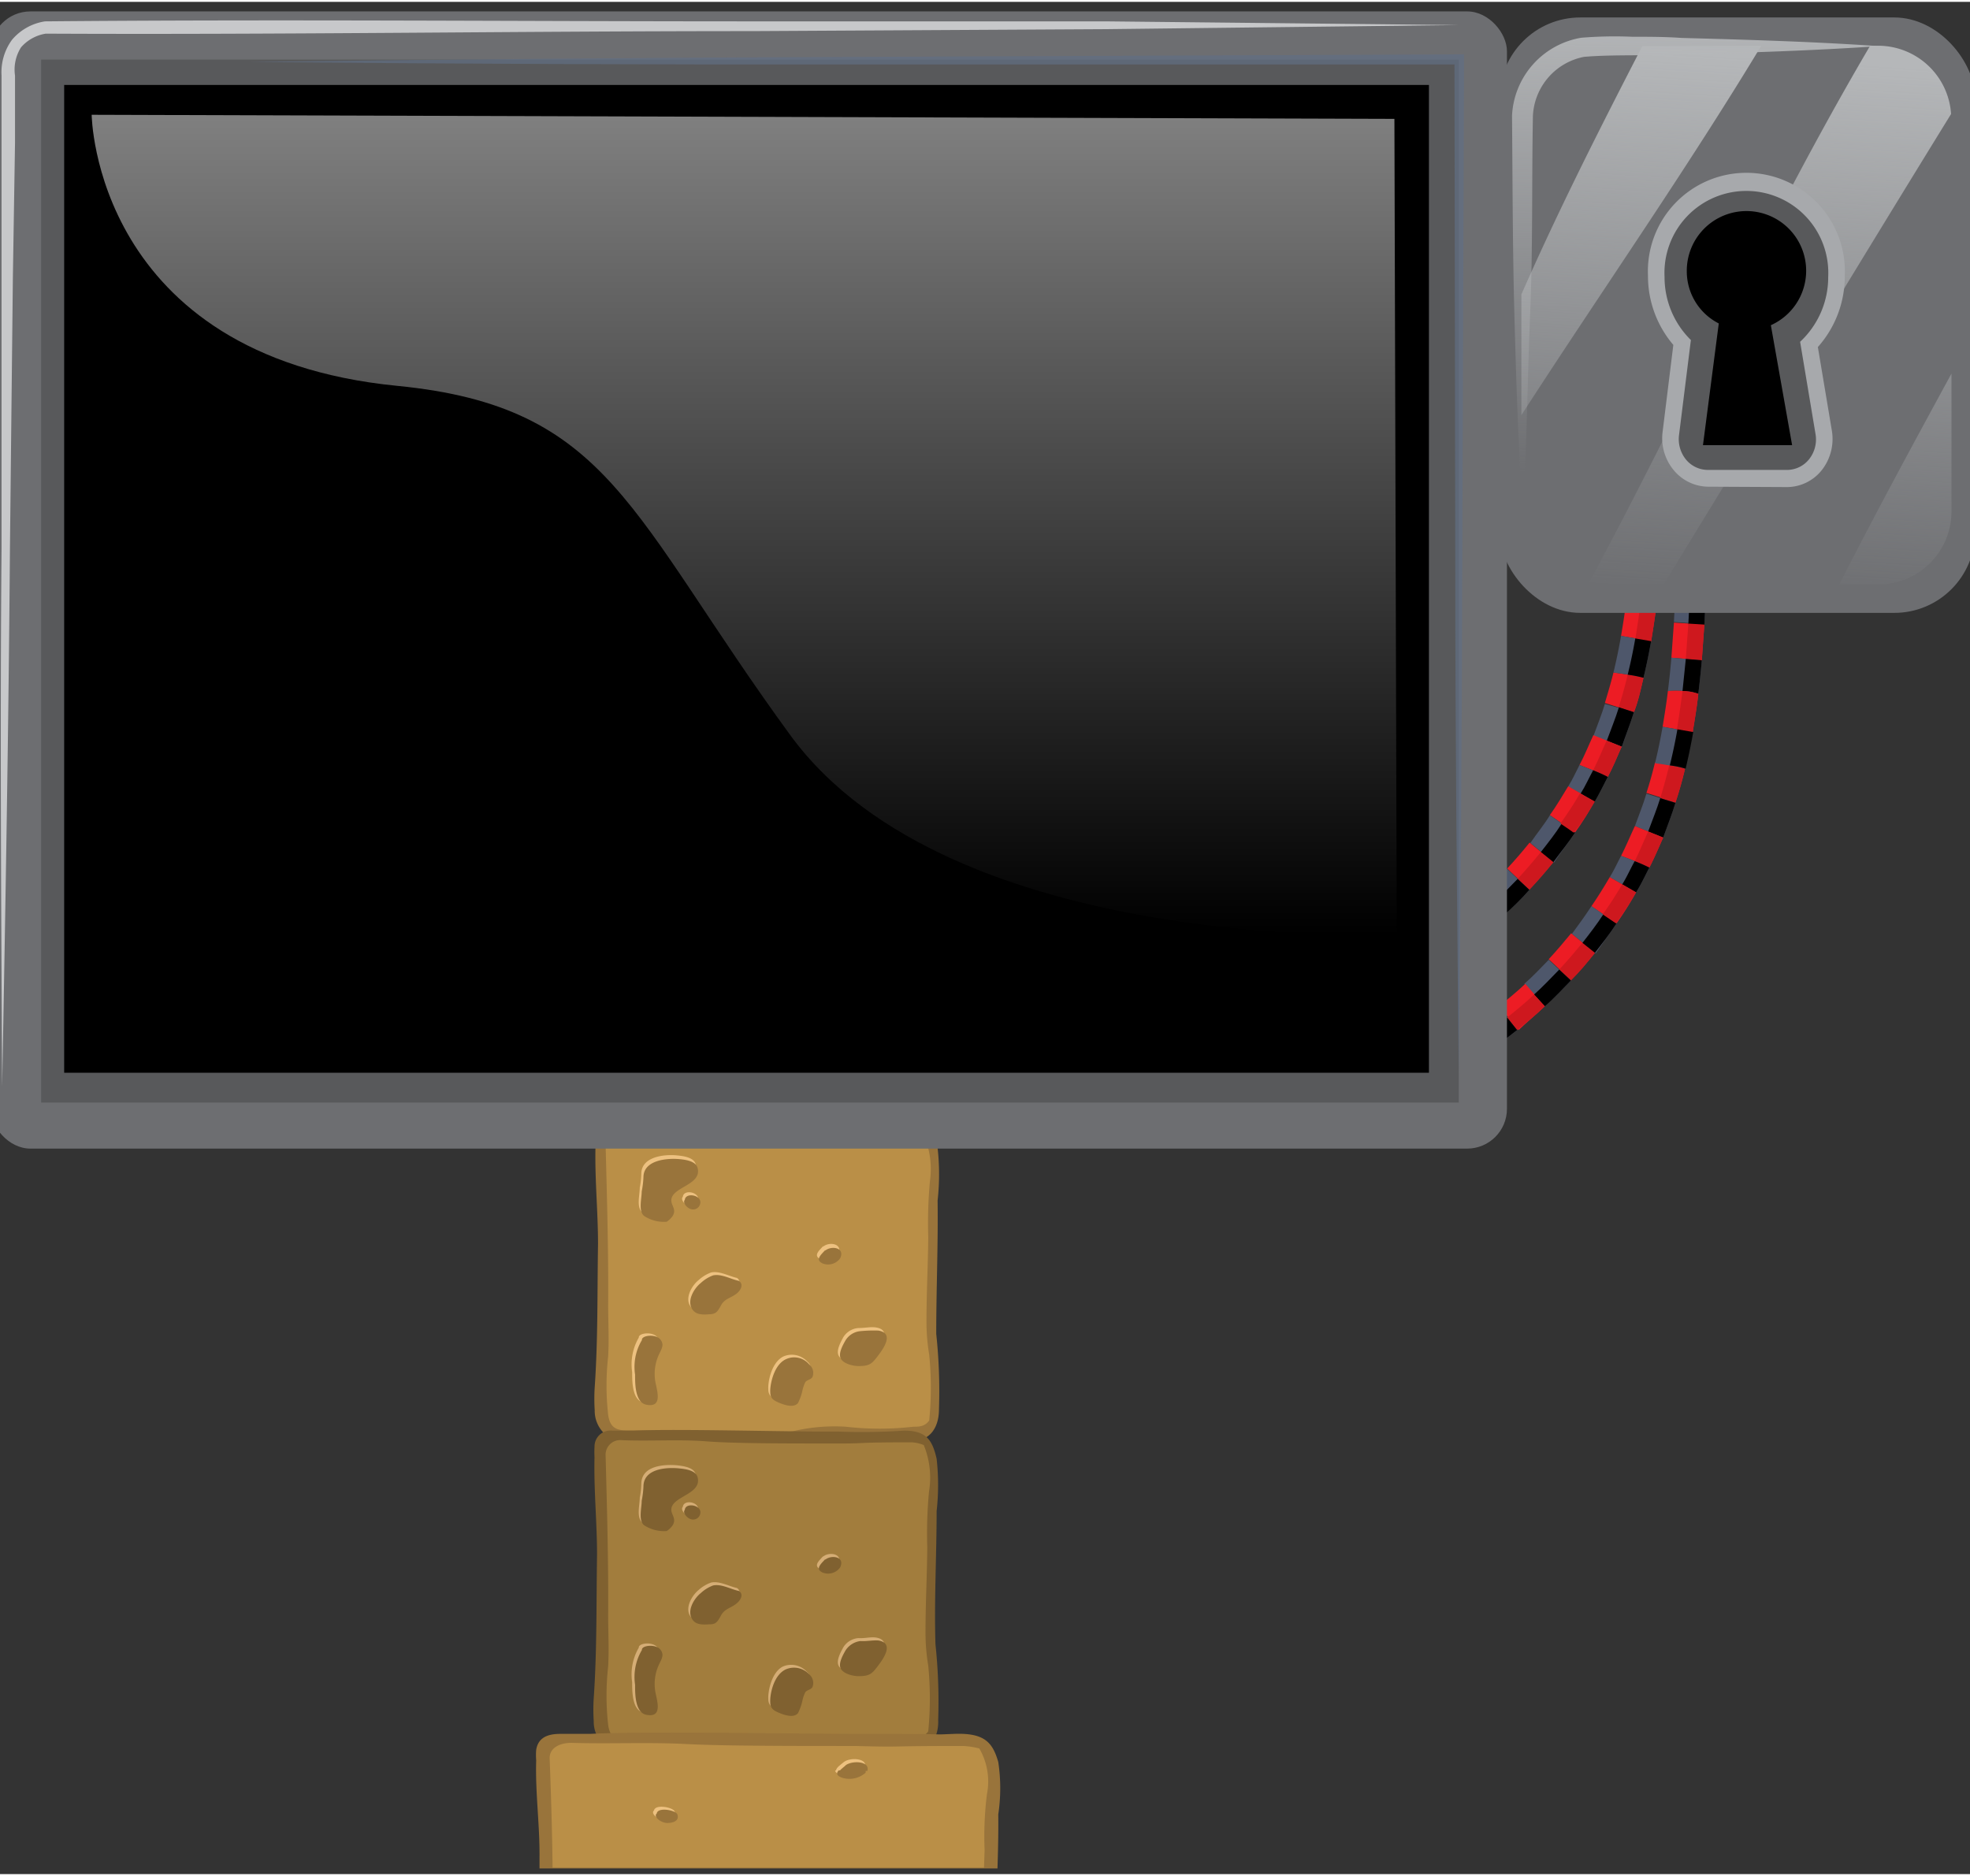 <svg id="Layer_1" width="63px" height="60px" data-name="Layer 1" xmlns="http://www.w3.org/2000/svg" xmlns:xlink="http://www.w3.org/1999/xlink" viewBox="0 0 101 96"><rect x="0" y="0" width="101" height="96" fill="#333333" stroke="none"/><defs><style>.cls-1{fill:#4e576b;}.cls-2{fill:#ed1c24;}.cls-3{fill:#ce181e;}.cls-4{fill:#6d6e71;}.cls-5{fill:url(#linear-gradient);}.cls-6{fill:#a7a9ac;}.cls-7{fill:#58595b;}.cls-8{fill:#99743b;}.cls-9{fill:#ba8f47;}.cls-10{fill:#edc180;}.cls-11{fill:#806130;}.cls-12{fill:#a27d3d;}.cls-13{fill:#d5ad75;}.cls-14{fill:url(#linear-gradient-2);}.cls-15{fill:#c7c8ca;}.cls-16{fill:#626e83;opacity:0.7;}.cls-17{fill:url(#linear-gradient-3);}</style><linearGradient id="linear-gradient" x1="88.46" y1="30.42" x2="90.16" y2="2.86" gradientUnits="userSpaceOnUse"><stop offset="0" stop-color="#b5b7b9" stop-opacity="0"/><stop offset="1" stop-color="#b5b7b9"/></linearGradient><linearGradient id="linear-gradient-2" x1="38.16" y1="47.87" x2="38.16" y2="5.79" gradientUnits="userSpaceOnUse"><stop offset="0" stop-color="#fff" stop-opacity="0"/><stop offset="1" stop-color="#fff" stop-opacity="0.5"/></linearGradient><linearGradient id="linear-gradient-3" x1="86.57" y1="24.27" x2="86.99" y2="0.52" xlink:href="#linear-gradient"/></defs><title>TV</title><path class="cls-1" d="M87.47,30.09,85.91,30l-.09,1.8,1.56.1Z"/><path class="cls-2" d="M87.38,31.93l-1.56-.1-.13,1.8,1.56.13Z"/><path class="cls-1" d="M87.07,35.48c.07-.57.13-1.14.18-1.72l-1.56-.13q-.07.85-.18,1.71A4.24,4.24,0,0,1,87.07,35.48Z"/><path class="cls-2" d="M87.07,35.48a4.24,4.24,0,0,0-1.56-.14c-.07.61-.17,1.22-.27,1.83l1.54.27C86.89,36.79,87,36.14,87.07,35.48Z"/><path class="cls-2" d="M86.39,39.32A13.81,13.81,0,0,0,84.85,39c-.13.53-.27,1.05-.44,1.56l1.49.47C86.09,40.49,86.25,39.91,86.39,39.32Z"/><path class="cls-1" d="M85.9,41.07l-1.49-.47c-.17.57-.39,1.11-.59,1.66l1.45.59C85.48,42.26,85.72,41.67,85.9,41.07Z"/><path class="cls-2" d="M84.56,44.39c.26-.5.47-1,.71-1.54l-1.45-.59c-.24.51-.44,1-.71,1.53A15.43,15.43,0,0,1,84.56,44.39Z"/><path class="cls-1" d="M84.56,44.39a15.43,15.43,0,0,0-1.45-.6c-.19.36-.36.74-.58,1.09l1.35.78C84.14,45.25,84.34,44.81,84.56,44.39Z"/><path class="cls-2" d="M83.88,45.66l-1.35-.78c-.3.51-.6,1-.94,1.49l1.29.88A17.63,17.63,0,0,0,83.88,45.66Z"/><path class="cls-1" d="M82.88,47.25l-1.29-.88c-.32.49-.69,1-1,1.42l1.22,1C82.15,48.27,82.54,47.78,82.88,47.25Z"/><path class="cls-2" d="M81.77,48.76l-1.22-1c-.37.45-.75.9-1.15,1.33l1.14,1.06C81,49.72,81.38,49.25,81.77,48.76Z"/><path class="cls-1" d="M80.54,50.18,79.4,49.12c-.41.42-.81.85-1.25,1.23l1,1.15C79.68,51.09,80.1,50.63,80.54,50.18Z"/><path class="cls-2" d="M79.2,51.5l-1-1.15c-.43.41-.89.78-1.34,1.15l1,1.22C78.26,52.33,78.75,51.94,79.2,51.5Z"/><path class="cls-1" d="M77.78,52.72l-1-1.22c-.46.37-.94.7-1.42,1,.28.41.58.87.87,1.29C76.77,53.47,77.29,53.12,77.78,52.72Z"/><path class="cls-2" d="M76.26,53.83c-.29-.42-.59-.88-.87-1.29-.5.31-1,.64-1.5.92l.77,1.36C75.21,54.53,75.73,54.17,76.26,53.83Z"/><path class="cls-1" d="M74.66,54.82l-.77-1.36c-.68.39-1.38.72-2.09,1,.19.46.41,1,.62,1.44A23.39,23.39,0,0,0,74.66,54.82Z"/><path class="cls-2" d="M71.8,54.5a23.47,23.47,0,0,1-2.3.85l.45,1.5c.84-.27,1.66-.56,2.47-.91C72.21,55.47,72,55,71.8,54.5Z"/><path class="cls-1" d="M85.24,37.17c-.11.63-.24,1.26-.39,1.87a13.81,13.81,0,0,1,1.54.28c.15-.63.28-1.25.39-1.88Z"/><path class="cls-2" d="M87.53,28.58l-1.57,0,0,1.5,1.56.06Z"/><path class="cls-3" d="M87.53,28.58l-.83,0,0,1.5.82,0Z"/><path d="M87.47,30.09l-.82,0-.09,1.82.82.05Z"/><path class="cls-3" d="M87.38,31.93l-.82-.05-.13,1.81.82.07Z"/><path d="M87.07,35.48c.07-.57.13-1.14.18-1.72l-.82-.07-.17,1.65A2.33,2.33,0,0,1,87.07,35.48Z"/><path class="cls-3" d="M87.07,35.48a2.33,2.33,0,0,0-.81-.14c-.08.65-.18,1.31-.29,2l.81.14C86.89,36.79,87,36.14,87.07,35.48Z"/><path class="cls-3" d="M86.39,39.32a4.83,4.83,0,0,0-.81-.17c-.14.57-.29,1.13-.46,1.68l.78.24C86.09,40.49,86.25,39.91,86.39,39.32Z"/><path d="M85.9,41.07l-.78-.24c-.18.58-.41,1.14-.62,1.71l.77.31C85.48,42.26,85.72,41.67,85.9,41.07Z"/><path class="cls-3" d="M84.56,44.39c.26-.5.47-1,.71-1.54l-.77-.31c-.23.5-.43,1-.69,1.52A8.15,8.15,0,0,1,84.56,44.39Z"/><path d="M84.56,44.39a8.15,8.15,0,0,0-.75-.33c-.22.39-.4.81-.64,1.19l.71.41C84.14,45.25,84.34,44.81,84.56,44.39Z"/><path class="cls-3" d="M81.77,48.76l-.64-.51c-.39.47-.78.93-1.19,1.37l.6.56C81,49.72,81.38,49.25,81.77,48.76Z"/><path d="M80.54,50.18l-.6-.56c-.42.43-.84.88-1.29,1.28l.55.6C79.68,51.09,80.1,50.63,80.54,50.18Z"/><path class="cls-3" d="M79.2,51.5l-.55-.6c-.44.42-.91.8-1.38,1.18l.51.64C78.26,52.33,78.75,51.94,79.2,51.5Z"/><path class="cls-3" d="M76.26,53.83l-.46-.68c-.51.32-1,.67-1.55,1l.41.72C75.21,54.53,75.73,54.17,76.26,53.83Z"/><path d="M74.66,54.82l-.41-.72a20.72,20.72,0,0,1-2.16,1.08l.33.76A23.39,23.39,0,0,0,74.66,54.82Z"/><path class="cls-3" d="M72.09,55.18c-.78.34-1.57.62-2.37.88l.23.79c.84-.27,1.66-.56,2.47-.91Z"/><path d="M77.78,52.72l-.51-.64c-.47.38-1,.72-1.47,1.07l.46.68C76.77,53.47,77.29,53.12,77.78,52.72Z"/><path d="M82.88,47.25l-.68-.46c-.33.51-.71,1-1.07,1.46l.64.51C82.15,48.27,82.54,47.78,82.88,47.25Z"/><path class="cls-3" d="M83.88,45.66l-.71-.41c-.31.52-.61,1-1,1.54l.68.46A17.63,17.63,0,0,0,83.88,45.66Z"/><path d="M86,37.3c-.11.62-.24,1.24-.39,1.85a4.83,4.83,0,0,1,.81.17c.15-.63.28-1.25.39-1.88Z"/><path class="cls-1" d="M85.34,25.44l-1.56-.06-.09,1.8,1.56.09Z"/><path class="cls-2" d="M85.25,27.27l-1.56-.09L83.56,29l1.56.14Z"/><path class="cls-1" d="M84.94,30.83c.07-.58.13-1.15.18-1.72L83.56,29q-.07.87-.18,1.71A4.24,4.24,0,0,1,84.94,30.83Z"/><path class="cls-2" d="M84.94,30.83a4.24,4.24,0,0,0-1.56-.15c-.07.62-.17,1.23-.27,1.83l1.54.27C84.76,32.13,84.86,31.48,84.94,30.83Z"/><path class="cls-2" d="M84.26,34.66a13.93,13.93,0,0,0-1.54-.27c-.13.52-.27,1-.44,1.56l1.49.47C84,35.84,84.12,35.25,84.26,34.66Z"/><path class="cls-1" d="M83.77,36.42,82.28,36c-.17.56-.39,1.1-.59,1.65l1.45.59C83.35,37.6,83.59,37,83.77,36.42Z"/><path class="cls-2" d="M82.43,39.74c.27-.51.47-1,.71-1.55l-1.45-.59c-.24.51-.43,1-.71,1.53C81.44,39.32,81.94,39.49,82.43,39.74Z"/><path class="cls-1" d="M82.43,39.74c-.49-.25-1-.42-1.45-.61-.19.37-.36.75-.58,1.1l1.36.78C82,40.6,82.21,40.16,82.43,39.74Z"/><path class="cls-2" d="M81.76,41l-1.36-.78c-.3.5-.6,1-.94,1.48l1.29.89C81.12,42.09,81.44,41.55,81.76,41Z"/><path class="cls-1" d="M80.75,42.6l-1.29-.89c-.31.5-.68.95-1,1.42l1.22,1C80,43.61,80.41,43.12,80.75,42.6Z"/><path class="cls-2" d="M79.64,44.11l-1.22-1c-.37.46-.75.9-1.15,1.33l1.14,1.07C78.84,45.07,79.25,44.59,79.64,44.11Z"/><path class="cls-1" d="M78.41,45.53l-1.14-1.07c-.41.42-.81.85-1.25,1.24l1,1.15C77.55,46.44,78,46,78.41,45.53Z"/><path class="cls-2" d="M77.07,46.85,76,45.7c-.43.41-.89.77-1.34,1.14l1,1.23C76.13,47.68,76.62,47.28,77.07,46.85Z"/><path class="cls-1" d="M75.65,48.07l-1-1.23c-.46.37-.94.7-1.42,1l.87,1.3C74.64,48.82,75.16,48.46,75.65,48.07Z"/><path class="cls-2" d="M74.13,49.18l-.87-1.3c-.5.31-1,.65-1.5.92l.77,1.36C73.09,49.87,73.6,49.51,74.13,49.18Z"/><path class="cls-1" d="M72.53,50.16l-.77-1.36a22.67,22.67,0,0,1-2.09,1.05c.19.46.41,1,.62,1.43A23.39,23.39,0,0,0,72.53,50.16Z"/><path class="cls-2" d="M69.67,49.85c-.75.32-1.52.59-2.3.84l.46,1.5c.83-.27,1.65-.56,2.46-.91C70.08,50.81,69.86,50.31,69.67,49.85Z"/><path class="cls-1" d="M83.11,32.51c-.11.63-.24,1.26-.39,1.88a13.93,13.93,0,0,1,1.54.27c.15-.62.28-1.25.39-1.88Z"/><path class="cls-2" d="M85.4,23.93l-1.57-.05,0,1.5,1.56.06Z"/><path class="cls-3" d="M85.4,23.93l-.83,0,0,1.51.82,0Z"/><path d="M85.34,25.44l-.82,0-.09,1.81.82.05Z"/><path class="cls-3" d="M85.25,27.27l-.82-.05L84.3,29l.82.07Z"/><path d="M84.94,30.83c.07-.58.13-1.15.18-1.72L84.3,29l-.17,1.64A2.12,2.12,0,0,1,84.94,30.83Z"/><path class="cls-3" d="M84.94,30.83a2.12,2.12,0,0,0-.81-.15c-.08.66-.18,1.31-.29,2l.81.14C84.76,32.13,84.86,31.48,84.94,30.83Z"/><path class="cls-3" d="M84.26,34.66a6.11,6.11,0,0,0-.81-.16c-.13.56-.29,1.12-.46,1.67l.78.25C84,35.84,84.12,35.25,84.26,34.66Z"/><path d="M83.77,36.42,83,36.17c-.18.58-.41,1.14-.62,1.71l.77.31C83.35,37.6,83.59,37,83.77,36.42Z"/><path class="cls-3" d="M82.43,39.74c.27-.51.47-1,.71-1.55l-.77-.31c-.23.51-.43,1-.69,1.52C81.93,39.5,82.18,39.61,82.43,39.74Z"/><path d="M82.43,39.74c-.25-.13-.5-.24-.75-.34-.22.4-.4.81-.64,1.19l.72.42C82,40.6,82.21,40.16,82.43,39.74Z"/><path class="cls-3" d="M79.64,44.11,79,43.59c-.38.47-.78.93-1.19,1.38l.6.56C78.84,45.07,79.25,44.59,79.64,44.11Z"/><path d="M78.41,45.53l-.6-.56c-.42.43-.84.87-1.29,1.27.18.21.37.41.55.61C77.55,46.44,78,46,78.41,45.53Z"/><path class="cls-3" d="M77.07,46.85c-.18-.2-.37-.4-.55-.61-.44.42-.91.8-1.38,1.18l.51.65C76.13,47.68,76.62,47.28,77.07,46.85Z"/><path class="cls-3" d="M74.13,49.18l-.46-.68c-.51.32-1,.66-1.55.94l.41.72C73.09,49.87,73.6,49.51,74.13,49.18Z"/><path d="M72.53,50.16l-.41-.72A20.79,20.79,0,0,1,70,50.53l.33.75A23.39,23.39,0,0,0,72.53,50.16Z"/><path class="cls-3" d="M70,50.53c-.78.33-1.57.61-2.37.87l.24.79c.83-.27,1.65-.56,2.46-.91Z"/><path d="M75.65,48.07l-.51-.65c-.47.38-1,.73-1.47,1.08l.46.68C74.64,48.82,75.16,48.46,75.65,48.07Z"/><path d="M80.75,42.6c-.23-.17-.46-.32-.68-.47-.32.51-.71,1-1.07,1.46l.64.52C80,43.61,80.41,43.12,80.75,42.6Z"/><path class="cls-3" d="M81.76,41,81,40.59a17.37,17.37,0,0,1-1,1.54c.22.15.45.3.68.47C81.12,42.09,81.44,41.55,81.76,41Z"/><path d="M83.84,32.64q-.16.93-.39,1.86a6.11,6.11,0,0,1,.81.16c.15-.62.28-1.25.39-1.88Z"/><rect class="cls-4" x="76.88" y="0.8" width="24.38" height="30.53" rx="4.14"/><path class="cls-5" d="M90.3,2.25C86.42,8.67,82.09,14.86,78,21.19V15c1.88-4.28,4-8.47,6.2-12.73Zm6,0h-.42c-5.41,9.2-9.49,18.4-14.44,27.59.1,0,.2,0,.3,0h3.57c4.91-8,9.81-16.13,14.72-24.09A3.75,3.75,0,0,0,96.35,2.25Zm-2,27.62h2a3.74,3.74,0,0,0,3.75-3.74V19.06C98.08,22.68,96.13,26.27,94.3,29.87Z"/><path class="cls-6" d="M87.56,24.86A2.32,2.32,0,0,1,85.8,24a2.56,2.56,0,0,1-.56-1.95l.55-4.46a5.44,5.44,0,0,1-1.3-3.55,5.05,5.05,0,1,1,10.09,0A5.45,5.45,0,0,1,93.2,17.7L93.92,22a2.59,2.59,0,0,1-.51,2,2.29,2.29,0,0,1-1.79.88Z"/><path class="cls-7" d="M87.56,24a1.46,1.46,0,0,1-1.12-.53,1.66,1.66,0,0,1-.36-1.24l.61-4.89a4.52,4.52,0,0,1-1.35-3.24,4.2,4.2,0,1,1,8.39,0,4.52,4.52,0,0,1-1.44,3.33l.79,4.73a1.63,1.63,0,0,1-.32,1.28,1.45,1.45,0,0,1-1.14.56Z"/><path d="M91.88,22.73H87.31l.81-6.24a3,3,0,0,1-1.64-2.68,3.06,3.06,0,1,1,4.31,2.77Z"/><path class="cls-8" d="M47,73.74a29,29,0,0,1-3.12,0c-.79,0-1.58.14-2.38.19a22.57,22.57,0,0,1-3.22.07A41.74,41.74,0,0,1,34,73.84a11.53,11.53,0,0,0-1.66,0,1.61,1.61,0,0,1-1.85-1.62,9.3,9.3,0,0,1,0-1.18c.17-2.45.13-4.9.17-7.35,0-1.67-.17-3.33-.13-5a4.58,4.58,0,0,1,0-.53.83.83,0,0,1,.91-.83c.37,0,.75,0,1.13,0,2.24-.1,7.55.06,10.49,0a28.56,28.56,0,0,0,3.34,0c1.15-.05,1.45.49,1.67,1.44a12.1,12.1,0,0,1,0,2.69C48.1,63.75,48,66,48,68.3a27.57,27.57,0,0,1,.14,3.86C48.14,73.23,47.56,73.73,47,73.74Z"/><path class="cls-9" d="M47.36,58.1a1.89,1.89,0,0,0-.64-.14c-3.22,0-2,.07-4.09.06-2.39,0-5,0-6.42-.11s-2.88,0-4.33-.06a.75.75,0,0,0-.83.8c.07,2.72.15,5.45.13,8.17,0,.87.05,1.74,0,2.63a13.44,13.44,0,0,0,0,3c.08.58.34.8.95.8.35,0,.71,0,1.06,0,2.28.1,5.49,0,6.5.08a2.92,2.92,0,0,0,1.06-.06,9.25,9.25,0,0,1,2.61-.21,15.14,15.14,0,0,0,3.47,0c.28,0,.58,0,.81-.32a17.22,17.22,0,0,0,0-3.37,10.16,10.16,0,0,1-.14-1.75c0-1.44.08-2.88.09-4.31a22.94,22.94,0,0,1,.09-2.87A4.39,4.39,0,0,0,47.36,58.1Z"/><path class="cls-10" d="M37.78,65.43c-.41-.09-.89-.37-1.32-.28a1.94,1.94,0,0,0-.64.39c-.37.29-.76,1-.37,1.41.21.24.58.2.87.19s.37-.16.55-.46.43-.36.72-.55S38.05,65.6,37.78,65.43Z"/><path class="cls-10" d="M39.39,71.12c0,.35.17.45.5.58s.72.23.91,0a2,2,0,0,0,.23-.6,1.54,1.54,0,0,1,.16-.47c.1-.12.27-.12.35-.26a.55.55,0,0,0-.15-.65,1.08,1.08,0,0,0-1.23-.26C39.53,69.78,39.37,70.79,39.39,71.12Z"/><path class="cls-10" d="M32.75,68.49a2.73,2.73,0,0,0-.34,1.77c0,.48,0,1.43.57,1.55.94.19.47-.91.44-1.32a2.53,2.53,0,0,1,.18-1.2c.14-.33.33-.54.09-.83S32.73,68.25,32.75,68.49Z"/><path class="cls-10" d="M44,68a1,1,0,0,0-.77.48c-.12.23-.35.63-.25.9s.58.42.93.42c.58,0,.7-.14,1-.56s.8-1.14,0-1.27C44.62,67.93,44.35,68,44,68Z"/><path class="cls-10" d="M32.8,60.8c0,.38-.18,1,.12,1.26a1.8,1.8,0,0,0,1.16.29,1,1,0,0,0,.3-.3c.22-.35-.09-.53-.06-.84.07-.64,1.54-.74,1.35-1.6-.09-.36-.63-.43-.94-.46-.65-.07-1.82.05-1.85.91A4,4,0,0,1,32.8,60.8Z"/><path class="cls-10" d="M35.12,61.22c-.36.07,0,.55.32.54a.36.36,0,0,0,.35-.44c-.09-.34-.81-.41-.78,0"/><path class="cls-10" d="M42.2,63.8c-.18.21-.54.49-.12.68a.76.76,0,0,0,.89-.25c.28-.57-.47-.67-.77-.4"/><path class="cls-8" d="M37.88,65.58c-.41-.08-.88-.37-1.32-.28a1.89,1.89,0,0,0-.63.39c-.38.3-.77,1-.38,1.42.21.24.59.2.88.18s.37-.15.54-.46.43-.35.72-.54S38.15,65.76,37.88,65.58Z"/><path class="cls-8" d="M39.49,71.28c0,.34.18.44.5.57s.72.23.92,0a2.66,2.66,0,0,0,.22-.6,1.94,1.94,0,0,1,.16-.48c.1-.12.27-.12.36-.25a.56.56,0,0,0-.16-.65,1,1,0,0,0-1.22-.26C39.63,69.93,39.47,71,39.49,71.28Z"/><path class="cls-8" d="M32.91,68.62a2.66,2.66,0,0,0-.35,1.77c0,.48,0,1.42.57,1.54.95.19.48-.9.45-1.31a2.36,2.36,0,0,1,.18-1.21c.14-.32.33-.54.09-.83S32.88,68.37,32.91,68.62Z"/><path class="cls-8" d="M44.11,68.16a1,1,0,0,0-.76.47c-.13.23-.36.63-.26.9s.58.42.94.42c.58,0,.69-.14,1-.55s.8-1.14,0-1.27A7,7,0,0,0,44.11,68.16Z"/><path class="cls-8" d="M32.9,61c0,.37-.18,1,.12,1.25a1.83,1.83,0,0,0,1.16.3,1.11,1.11,0,0,0,.31-.3c.21-.35-.1-.54-.07-.84.07-.65,1.55-.75,1.35-1.6-.08-.37-.62-.44-.93-.47-.66-.06-1.83.05-1.85.91A4.94,4.94,0,0,1,32.9,61Z"/><path class="cls-8" d="M35.22,61.37c-.35.08,0,.56.32.55a.37.37,0,0,0,.36-.44c-.1-.35-.82-.41-.79,0"/><path class="cls-8" d="M42.31,64c-.19.22-.55.5-.13.69a.76.76,0,0,0,.89-.26c.28-.57-.46-.66-.76-.4"/><path class="cls-11" d="M47,89.64c-3.72,0-1.89,0-3.12,0-.79,0-1.58.14-2.38.19a22.57,22.57,0,0,1-3.22.07c-1.44,0-2.89.06-4.33-.12a10.25,10.25,0,0,0-1.66,0,1.61,1.61,0,0,1-1.85-1.63,9.11,9.11,0,0,1,0-1.17c.17-2.45.13-4.9.17-7.36,0-1.66-.17-3.33-.13-5a4.58,4.58,0,0,1,0-.53.82.82,0,0,1,.91-.83c.37,0,.75,0,1.13,0,2.24-.1,7.55.06,10.49.05a32.21,32.21,0,0,0,3.34-.05c1.15,0,1.45.49,1.67,1.44a12.1,12.1,0,0,1,0,2.69c0,2.28-.13,4.56-.06,6.82a27.77,27.77,0,0,1,.14,3.87C48.14,89.13,47.56,89.63,47,89.64Z"/><path class="cls-12" d="M47.36,74a1.89,1.89,0,0,0-.64-.14c-3.22,0-2,.07-4.09.06-2.39,0-5,0-6.42-.11s-2.88,0-4.33-.06a.75.75,0,0,0-.83.8c.07,2.72.15,5.45.13,8.17,0,.87.05,1.74,0,2.63a13.44,13.44,0,0,0,0,3c.08.58.34.8.95.8.35,0,.71,0,1.06,0,2.28.1,5.49,0,6.5.08s.15,0,1.06-.06A8.89,8.89,0,0,1,43.31,89a15.14,15.14,0,0,0,3.47,0c.28,0,.58,0,.81-.32a17.22,17.22,0,0,0,0-3.37,10.24,10.24,0,0,1-.14-1.75c0-1.44.08-2.88.09-4.32a22.84,22.84,0,0,1,.09-2.86A4.39,4.39,0,0,0,47.36,74Z"/><path class="cls-13" d="M37.78,81.33c-.41-.09-.89-.37-1.32-.28a1.91,1.91,0,0,0-.64.38c-.37.3-.76,1-.37,1.42.21.24.58.2.87.19s.37-.16.55-.46.43-.36.72-.55S38.05,81.5,37.78,81.33Z"/><path class="cls-13" d="M39.39,87c0,.35.17.45.5.57s.72.24.91,0A2,2,0,0,0,41,87a1.54,1.54,0,0,1,.16-.47c.1-.13.27-.12.35-.26a.55.55,0,0,0-.15-.65,1.08,1.08,0,0,0-1.23-.26C39.53,85.67,39.37,86.69,39.39,87Z"/><path class="cls-13" d="M32.75,84.39a2.72,2.72,0,0,0-.34,1.77c0,.48,0,1.43.57,1.55.94.19.47-.91.44-1.32a2.53,2.53,0,0,1,.18-1.2c.14-.33.33-.54.09-.83S32.73,84.15,32.75,84.39Z"/><path class="cls-13" d="M44,83.9a1,1,0,0,0-.77.48c-.12.23-.35.63-.25.9s.58.42.93.41a1,1,0,0,0,1-.55c.3-.39.8-1.14,0-1.27C44.62,83.83,44.35,83.92,44,83.9Z"/><path class="cls-13" d="M32.8,76.7c0,.37-.18,1,.12,1.26a1.87,1.87,0,0,0,1.16.29,1,1,0,0,0,.3-.3c.22-.35-.09-.53-.06-.84.07-.65,1.54-.74,1.35-1.6-.09-.37-.63-.43-.94-.47-.65-.06-1.82,0-1.85.92A4,4,0,0,1,32.8,76.7Z"/><path class="cls-13" d="M35.12,77.11c-.36.08,0,.56.32.55a.36.36,0,0,0,.35-.44c-.09-.35-.81-.41-.78,0"/><path class="cls-13" d="M42.2,79.7c-.18.21-.54.49-.12.68a.75.75,0,0,0,.89-.26c.28-.56-.47-.66-.77-.4"/><path class="cls-11" d="M37.88,81.48c-.41-.08-.88-.37-1.32-.28a1.89,1.89,0,0,0-.63.39c-.38.3-.77,1-.38,1.42.21.24.59.19.88.18s.37-.15.54-.46.43-.35.72-.55S38.15,81.65,37.88,81.48Z"/><path class="cls-11" d="M39.49,87.18c0,.34.18.44.5.57s.72.23.92,0a2.66,2.66,0,0,0,.22-.6,1.81,1.81,0,0,1,.16-.48c.1-.12.27-.12.36-.25a.58.58,0,0,0-.16-.66,1.06,1.06,0,0,0-1.22-.25C39.63,85.83,39.47,86.84,39.49,87.18Z"/><path class="cls-11" d="M32.91,84.51a2.7,2.7,0,0,0-.35,1.78c0,.48,0,1.42.57,1.54.95.19.48-.9.45-1.31a2.34,2.34,0,0,1,.18-1.21c.14-.32.33-.54.09-.83S32.88,84.27,32.91,84.51Z"/><path class="cls-11" d="M44.11,84.05a1.07,1.07,0,0,0-.76.48c-.13.23-.36.63-.26.9s.58.42.94.42c.58,0,.69-.14,1-.55s.8-1.15,0-1.28C44.72,84,44.45,84.07,44.11,84.05Z"/><path class="cls-11" d="M32.9,76.86c0,.37-.18,1,.12,1.25a1.89,1.89,0,0,0,1.16.3,1.11,1.11,0,0,0,.31-.3c.21-.36-.1-.54-.07-.84.07-.65,1.55-.75,1.35-1.6-.08-.37-.62-.44-.93-.47-.66-.07-1.83,0-1.85.91A4.94,4.94,0,0,1,32.9,76.86Z"/><path class="cls-11" d="M35.22,77.27c-.35.07,0,.56.32.55a.37.37,0,0,0,.36-.45c-.1-.34-.82-.4-.79,0"/><path class="cls-11" d="M42.31,79.85c-.19.22-.55.5-.13.69a.76.76,0,0,0,.89-.26c.28-.57-.46-.66-.76-.4"/><path class="cls-8" d="M51.18,92.94a9,9,0,0,0,0-2.69c-.29-1-.7-1.5-2.26-1.44s.63,0-4.5,0c-4,0-11.14-.15-14.17,0-.51,0-1,0-1.53,0-.76,0-1.14.27-1.23.82a3.26,3.26,0,0,0,0,.54c-.05,1.67.19,3.34.17,5,0,.18,0,.36,0,.54H51.14C51.17,94.79,51.19,93.87,51.18,92.94Z"/><path class="cls-9" d="M50.48,94.77a17.28,17.28,0,0,1,.12-2.87,3.37,3.37,0,0,0-.39-2.34,3.82,3.82,0,0,0-.86-.13c-4.35,0-2.75.07-5.53,0-3.23,0-6.75,0-8.66-.1s-3.9,0-5.85-.06c-.71,0-1.14.32-1.13.79.07,1.88.13,3.74.15,5.61H50.45Z"/><path class="cls-10" d="M33.68,92.68c-.48.08,0,.56.43.55s.56-.21.48-.44-1.1-.41-1.06,0"/><path class="cls-10" d="M44.28,90.64c.37-.56-.63-.66-1-.4v0c-.16.14-.42.3-.42.46h1.42S44.27,90.66,44.28,90.64Z"/><path class="cls-10" d="M42.82,90.68c0,.08.06.16.26.22a1.28,1.28,0,0,0,1.16-.22Z"/><path class="cls-8" d="M33.82,92.84c-.48.07,0,.56.43.54s.56-.21.48-.44-1.1-.41-1.06,0"/><path class="cls-8" d="M43.38,90.4v0c-.1.1-.25.2-.34.31h1.43C44.62,90.22,43.76,90.16,43.38,90.4Z"/><path class="cls-8" d="M43,90.68c-.12.13-.14.27.18.38a1.25,1.25,0,0,0,1.2-.26,1,1,0,0,0,0-.12Z"/><rect class="cls-4" x="-0.48" y="0.49" width="77.74" height="58.31" rx="2.04"/><rect class="cls-7" x="2.11" y="2.96" width="72.68" height="53.48"/><rect x="3.29" y="4.26" width="69.97" height="50.65"/><path class="cls-14" d="M4.7,5.79,71.49,6l.12,41.82S48.76,48.9,40.51,37.59,31.3,20.76,20.37,19.69C4.82,18.16,4.7,5.79,4.7,5.79Z"/><path class="cls-15" d="M74.79,1.19,56.68,1.4l-18.11.1c-12.07,0-24.15.19-36.22.13h0a2.12,2.12,0,0,0-1.27.7A2.13,2.13,0,0,0,.77,3.78l0,3.45L.66,14.14.51,28C.44,37.18.28,46.4.11,55.62.06,46.4,0,37.18.08,28l0-13.83,0-6.91V3.78A2.81,2.81,0,0,1,.62,1.94,2.75,2.75,0,0,1,2.31,1h0C14.42.89,26.49,1,38.57,1L56.68,1Z"/><path class="cls-16" d="M74.79,2.69l-31,.13q-15.51.06-31,.26,15.52.15,31,.13l30.78,0L74.61,29c0,8.68.09,17.36.18,26q.15-13,.18-26l.09-26V2.69Z"/><path class="cls-17" d="M78.06,26.1c-.22-3.37-.33-6.74-.42-10.12s-.09-6.72-.12-10.14a4.26,4.26,0,0,1,3.55-4,21.09,21.09,0,0,1,2.61-.05c.85,0,1.69,0,2.53.06,3.38.09,6.75.19,10.13.42-3.38.23-6.75.34-10.13.42-1.64.09-3.46,0-5,.13a3.24,3.24,0,0,0-2.62,3.05c-.06,3.33,0,6.74-.14,10.1S78.29,22.73,78.06,26.1Z"/></svg>